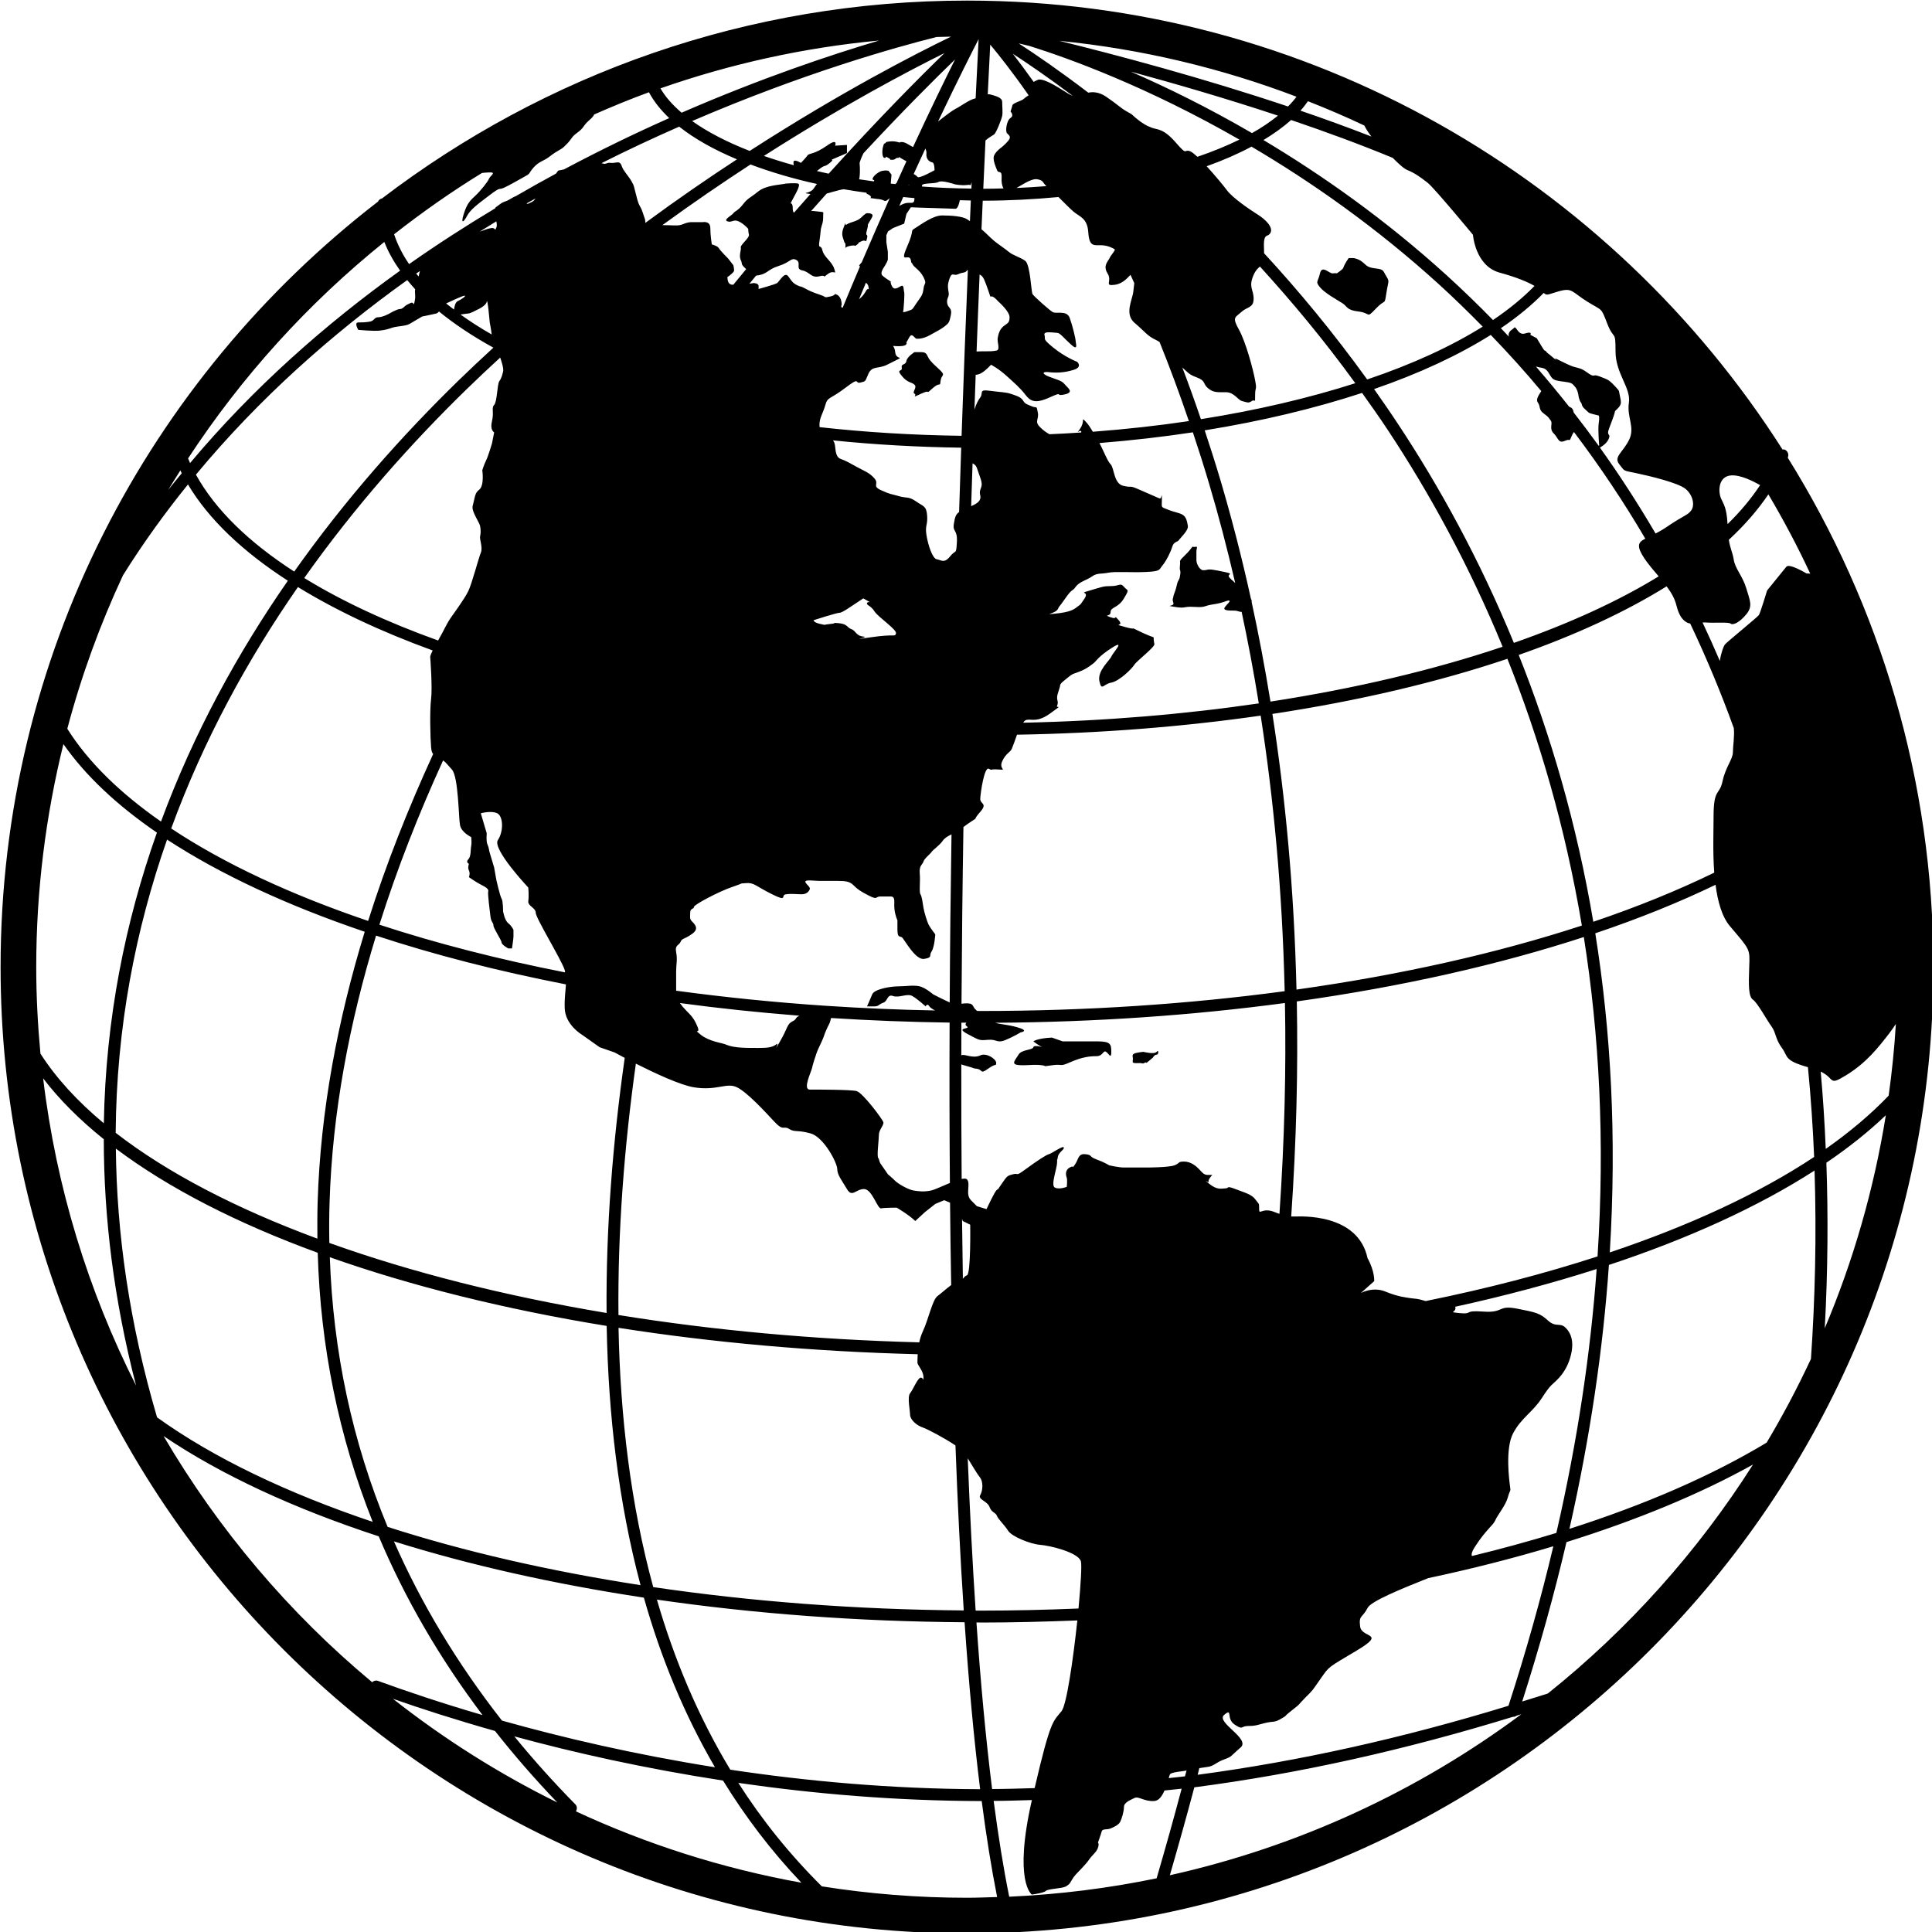 <svg xmlns="http://www.w3.org/2000/svg" xmlns:xlink="http://www.w3.org/1999/xlink" width="1080" zoomAndPan="magnify" viewBox="0 0 810 810" height="1080" preserveAspectRatio="xMidYMid meet" version="1.0"><path fill="#000000" d="M 749.516 191.871 C 749.551 191.793 749.586 191.734 749.602 191.684 C 750.082 190.398 749.434 188.957 748.145 188.469 C 747.883 188.367 747.629 188.508 747.352 188.492 C 675.391 75.457 549.066 0.246 405.422 0.246 C 313.301 0.246 228.305 31.215 160.156 83.199 C 159.367 83.352 158.809 83.836 158.461 84.539 C 62.336 158.699 0.246 274.918 0.246 405.441 C 0.246 628.848 182.008 810.602 405.422 810.602 C 628.82 810.602 810.586 628.836 810.586 405.441 C 810.586 327.082 788.172 253.926 749.516 191.871 Z M 740.672 604.824 C 717.59 618.73 689.66 630.859 657.996 640.977 C 666.789 602.059 672.113 565.215 674.543 530.336 C 708.121 519.211 737.293 505.863 760.758 490.758 C 761.645 518.332 760.953 544.867 759.25 569.727 C 753.637 581.762 747.453 593.484 740.672 604.824 Z M 241.238 756.5 C 232.09 747.207 223.574 737.699 215.637 727.984 C 240.789 734.848 270.371 741.457 303.137 746.512 C 312.48 761.703 323.355 776.066 335.984 789.332 C 302.84 783.363 271.152 773.215 241.461 759.43 C 242 758.465 242.035 757.305 241.238 756.5 Z M 233.656 755.703 C 209.109 743.617 186.047 728.992 164.734 712.223 C 176.633 716.406 191.066 721.051 207.535 725.715 C 215.586 735.934 224.277 745.93 233.656 755.703 Z M 210.449 721.367 C 191.742 697.465 176.652 672.418 165.156 646.23 C 196.848 656.184 232.234 664.098 269.949 669.82 C 277.043 694.914 286.828 718.785 299.75 740.934 C 265.973 735.566 235.789 728.492 210.449 721.367 Z M 43.512 477.629 C 43.523 510.309 47.688 544.766 57.047 580.914 C 37.039 541.32 23.57 497.926 18.086 452.102 C 24.867 460.996 33.406 469.496 43.512 477.629 Z M 65.848 594.23 C 54.195 554.617 48.914 517.062 48.574 481.555 C 70.613 498.121 99.324 512.848 133.207 525.23 C 134.332 564.688 142.051 602.344 156.262 638.055 C 120.266 625.934 89.422 611.191 65.848 594.23 Z M 70.039 352 C 92.426 366.633 120.535 379.668 152.91 390.645 C 141.586 427.648 134.348 465.652 133.172 503.945 C 133.02 509.098 133.02 514.227 133.07 519.312 C 98.883 506.652 70.098 491.688 48.5 474.945 C 48.805 430.637 56.852 389.586 70.039 352 Z M 51.578 241.172 C 59.977 227.746 69.117 215.094 78.809 203.102 C 87.441 217.652 101.738 231.219 120.68 243.473 C 99.738 273.621 81.188 307.336 67.5 344.449 C 50.266 332.43 36.91 319.379 28.219 305.531 C 34.125 283.223 41.988 261.715 51.578 241.172 Z M 70.504 205.43 C 72.164 202.66 73.906 199.953 75.625 197.219 C 75.82 197.625 76.008 198.031 76.184 198.43 C 74.297 200.746 72.359 203.051 70.504 205.43 Z M 202.027 72.543 C 202.695 72.418 203.551 72.359 205.016 72.289 C 208.441 72.121 205.488 73.68 205.016 74.93 C 204.559 76.176 201.289 80.223 199.25 82.094 C 197.234 83.961 195.832 85.207 194.426 89.711 C 193.039 94.223 194.426 93.137 195.832 90.488 C 197.234 87.848 200.18 85.672 205.328 81.777 C 210.457 77.895 208.754 79.906 211.402 78.664 C 214.043 77.418 216.066 76.184 219.496 74.305 C 222.922 72.434 221.207 73.07 223.695 70.25 C 226.184 67.457 227.746 67.77 230.695 65.426 C 233.656 63.098 235.203 62.785 236.449 61.543 C 237.703 60.305 238.328 59.824 239.742 57.801 C 241.129 55.777 243.008 55.48 244.719 52.984 C 246.43 50.488 247.359 50.488 248.773 48.617 C 248.949 48.379 248.977 48.203 249.086 48 C 256.637 44.68 264.285 41.523 272.082 38.68 C 274.078 42.445 276.941 46.07 280.578 49.516 C 266.395 55.82 251.566 62.98 236.422 71.039 C 235.977 71.133 235.492 71.242 234.91 71.344 C 233.547 71.578 234.172 71.496 233.105 72.781 C 227.484 75.82 221.805 79.004 216.129 82.305 C 214.918 82.652 213.688 83.828 211.871 84.438 C 209.992 85.047 209.688 85.672 207.816 86.918 C 207.68 87 207.746 87.203 207.645 87.312 C 195.594 94.543 183.516 102.297 171.523 110.727 C 168.73 106.664 166.648 102.473 165.227 98.223 C 176.988 89 189.238 80.391 202.027 72.543 Z M 208.086 92.797 C 208.289 93.762 208.418 94.688 208.129 95.32 C 207.188 97.496 208.129 95.32 205.945 95.625 C 204.109 95.887 203.48 96.387 201.137 97.098 C 203.465 95.645 205.785 94.203 208.086 92.797 Z M 583.91 66.188 C 586.289 68.582 588.523 70.699 590.156 71.344 C 593.262 72.594 595.742 74.457 598.555 76.633 C 601.348 78.832 617.547 98.438 617.547 98.438 C 617.547 98.438 618.484 111.512 628.754 114.305 C 635.812 116.242 640.391 118.156 643.352 119.875 C 638.512 124.852 632.688 129.633 625.941 134.172 C 619.461 127.559 612.984 121.297 606.602 115.492 C 580.652 91.902 554.227 73.367 529.715 58.715 C 534.102 56.066 538.012 53.254 541.305 50.316 C 555.793 55.227 570.242 60.535 583.91 66.188 Z M 653.672 122.094 C 659.273 120.535 658.961 122.406 665.488 126.461 C 672.027 130.516 671.105 128.645 673.898 135.805 C 676.711 142.965 677.32 137.988 677.32 147.316 C 677.32 156.66 683.844 162.566 682.922 168.797 C 682 175.027 685.578 179.082 683.023 184.371 C 680.426 189.66 676.379 191.531 678.895 194.645 C 681.375 197.762 680.129 197.133 686.055 198.387 C 691.953 199.621 703.48 202.426 706.605 204.914 C 709.711 207.402 710.66 211.77 709.086 213.941 C 707.527 216.117 706.273 215.805 698.504 221.105 C 696.836 222.223 695.434 222.984 694.102 223.676 C 686.613 210.895 678.809 198.879 670.777 187.672 C 672.527 186.648 674.051 185.309 674.629 183.559 C 675.254 181.68 673.391 182.914 674.629 179.605 C 675.879 176.277 674.84 178.98 675.879 176.277 C 676.922 173.578 677.117 172.344 677.117 172.344 C 677.117 172.344 678.766 170.871 679.18 170.051 C 679.613 169.219 679.789 168.812 679.18 166.113 C 678.57 163.406 679.18 164.227 677.312 162.16 C 675.441 160.086 674.398 159.258 672.75 158.641 C 671.098 158.012 670.254 157.598 669.211 157.402 C 668.188 157.191 668.188 158.012 666.316 156.777 C 664.445 155.535 663.938 154.898 661.703 154.281 C 659.469 153.664 659.688 153.867 656.973 152.621 C 654.254 151.379 653.238 150.742 652.199 150.328 C 651.156 149.922 654.051 152.41 651.156 149.922 C 648.262 147.426 649.109 148.457 648.262 147.426 C 647.418 146.391 648.035 148.051 646.18 144.938 C 644.309 141.82 644.309 141.82 644.309 141.82 L 641.602 140.367 C 641.602 140.367 642.449 139.148 640.375 139.535 C 639.512 139.699 638.504 140.367 637.25 139.535 C 636.016 138.715 635.379 136.617 634.754 137.465 C 634.23 138.191 632.012 138.844 632.586 141.137 C 631.461 139.961 630.352 138.758 629.246 137.598 C 636.184 132.902 642.184 127.957 647.215 122.805 C 648.625 124.098 648.797 123.457 653.672 122.094 Z M 721.551 208.965 C 720.301 206.164 720.301 199.621 725.902 199.309 C 729.855 199.098 735.109 201.773 737.938 203.391 C 734.246 208.992 729.688 214.461 724.285 219.742 C 723.863 212.672 722.703 211.598 721.551 208.965 Z M 726.902 305.254 C 727.266 308.797 726.52 312.879 726.52 315.441 C 726.52 318.254 723.414 321.672 722.168 327.598 C 720.918 333.504 718.422 330.398 718.422 342.23 C 718.422 348.113 718.055 357.094 718.699 365.863 C 703.371 373.328 686.418 380.234 668 386.457 C 661.008 345.102 649.996 307.832 636.727 274.586 C 660.543 266.25 681.426 256.586 698.734 245.828 C 700.586 248.324 702.086 250.754 702.848 253.809 C 703.805 257.543 705.031 259.727 707.23 260.977 C 707.715 261.25 708.152 261.352 708.617 261.402 C 715.484 275.867 721.586 290.516 726.902 305.254 Z M 536.418 508.91 C 535.777 508.684 535.227 508.516 534.438 508.184 C 529.148 506 527.898 509.723 527.898 506.949 C 527.898 504.121 527.898 505.078 526.34 502.895 C 524.766 500.711 521.973 500.086 517.926 498.508 C 513.871 496.953 515.43 498.215 513.871 498.215 C 512.312 498.215 510.453 499.137 507.023 496.344 C 503.598 493.551 507.023 496.344 506.711 495.422 C 506.398 494.48 508.27 492.594 508.27 492.594 C 508.27 492.594 508.27 492.594 506.398 492.594 C 504.527 492.594 503.918 491.367 502.664 490.113 C 501.43 488.859 499.246 486.992 496.453 486.992 C 493.645 486.992 494.879 487.617 492.398 488.566 C 489.902 489.488 480.879 489.488 480.879 489.488 C 480.879 489.488 477.773 489.488 475.277 489.488 C 472.781 489.488 473.391 489.488 471.223 489.488 C 469.039 489.488 464.992 488.566 464.992 488.566 C 464.992 488.566 463.121 487.312 459.703 486.086 C 456.281 484.848 458.145 484.215 455.023 483.902 C 451.914 483.586 452.23 486.086 450.672 488.25 C 449.113 490.434 450.672 488.25 448.488 489.488 C 446.305 490.738 446.93 492.922 447.254 493.855 C 447.547 494.793 447.254 497.586 447.254 497.586 C 447.254 497.586 444.129 498.84 442.258 497.898 C 440.387 496.961 443.199 489.816 443.199 487.305 C 443.199 484.84 443.199 487.305 443.492 485.137 C 443.824 482.953 446.305 482.031 445.992 481.082 C 445.695 480.145 441.016 483.578 439.777 483.891 C 438.527 484.207 434.785 486.703 430.121 490.105 C 425.441 493.543 427.312 491.664 424.812 492.289 C 422.336 492.914 422.336 492.914 420.168 496.02 C 417.965 499.129 418.914 498.203 417.965 498.832 C 417.043 499.441 413.617 506.93 413.617 506.93 L 409.562 505.695 C 409.562 505.695 409.562 505.695 407.074 503.184 C 404.586 500.703 407.074 496.336 405.422 494.473 C 405.051 494.074 404.223 494.074 403.18 494.277 C 403.062 478.34 403.004 462.328 403.027 446.254 C 403.562 446.457 404.238 446.652 405.422 446.98 C 409.562 448.09 407.074 447.762 409.562 448.09 C 412.059 448.402 410.805 450.57 414.227 448.09 C 417.66 445.594 417.66 447.152 417.66 445.594 C 417.66 444.035 413.609 441.227 410.969 442.488 C 407.719 444.012 403.957 441.562 403.035 442.488 C 403.035 437.906 403.062 433.328 403.07 428.75 C 403.773 428.766 404.477 428.766 405.16 428.766 C 404.82 429.23 404.492 429.629 405.414 430.34 C 407.066 431.594 400.301 430.652 405.551 433.449 C 410.805 436.258 410.484 436.258 414.227 435.945 C 417.965 435.633 417.957 437.469 421.402 436.098 C 424.805 434.707 427.93 432.82 427.93 432.82 C 427.93 432.82 431.965 432.211 426.371 430.652 C 422.316 429.512 419.594 429.512 417.215 428.801 C 459.379 428.539 500.254 425.676 538.715 420.516 C 539.246 448.285 538.551 477.781 536.418 508.91 Z M 359.125 457.434 C 356.645 456.809 342.629 456.809 339.523 456.809 C 336.406 456.809 340.148 449.316 340.453 447.77 C 340.766 446.227 341.699 443.418 342.332 441.555 C 342.969 439.695 343.883 438.137 344.812 435.953 C 345.754 433.785 345.422 434.082 346.387 431.914 C 347.309 429.73 347.938 429.105 348.242 427.547 C 348.309 427.25 348.359 427.023 348.418 426.805 C 364.719 427.844 381.309 428.504 398.129 428.723 C 398.027 451.203 398.066 473.676 398.246 495.953 C 395.105 497.258 391.797 498.848 390.281 499.145 C 387.176 499.77 385.289 499.457 383.121 499.145 C 380.938 498.848 376.578 496.352 375.332 495.105 C 374.098 493.855 372.227 492.297 372.227 492.297 C 372.227 492.297 370.348 489.488 369.426 488.242 C 368.477 486.992 368.809 486.391 368.184 485.449 C 367.555 484.512 368.477 477.977 368.477 475.809 C 368.477 473.609 370.66 471.746 370.355 470.504 C 370.035 469.25 361.621 458.043 359.125 457.434 Z M 325.508 437.805 C 323.941 439.059 322.086 439.363 318.031 439.363 C 313.988 439.363 311.492 439.363 309 439.066 C 306.523 438.754 305.582 438.441 304.016 437.816 C 302.469 437.207 297.16 436.578 293.742 433.777 C 290.32 430.969 293.742 433.777 292.504 430.652 C 291.254 427.547 290.32 426.285 287.824 423.809 C 286.715 422.699 285.777 421.59 285.031 420.531 C 301.332 422.73 318.066 424.5 335.156 425.84 C 333.105 426.812 334.25 427.211 332.363 428.148 C 329.855 429.383 330.484 430.645 327.062 436.562 C 323.629 442.488 327.062 436.57 325.508 437.805 Z M 670.465 186.664 C 670.465 186.664 670.344 186.801 670.27 186.926 C 666.797 182.137 663.312 177.465 659.789 172.961 C 659.492 171.641 659.34 171.117 657.844 170.48 C 653.246 164.648 648.586 159.02 643.922 153.664 C 646.629 154.418 646.816 154.02 648.051 154.898 C 649.523 155.93 649.938 158.215 651.395 159.055 C 652.852 159.883 655.328 159.875 657.41 160.289 C 659.492 160.703 659.492 161.312 660.324 162.16 C 661.152 163 661.66 164.859 661.73 165.488 C 661.762 166.113 662.195 168.07 662.805 168.754 C 663.43 169.422 662.82 170.051 664.473 171.504 C 666.121 172.961 665.707 173.105 668.008 173.656 C 670.293 174.215 670.293 174.215 670.293 174.215 C 670.293 174.215 670.707 174.824 670.293 177.32 C 669.855 179.824 670.465 186.664 670.465 186.664 Z M 646.195 163.973 C 645.07 165.723 643.82 167.477 644.742 168.754 C 645.992 170.465 644.953 171.715 647.238 173.375 C 649.523 175.035 649.125 175.035 650.133 176.289 C 651.176 177.523 649.32 179.613 651.387 181.688 C 653.469 183.762 653.258 186.055 656.141 184.801 C 659.055 183.566 657.43 186.047 659.164 182.305 C 659.391 181.797 659.664 181.426 659.891 181.129 C 670.922 195.695 680.883 210.633 689.797 225.844 C 687.746 226.883 686.816 227.746 687.266 229.832 C 688.008 233.02 692.359 238.082 695.414 241.637 C 678.488 252.023 657.988 261.391 634.695 269.527 C 620.262 234.418 603.402 203.898 586.238 177.93 C 582.895 172.852 579.492 167.949 576.09 163.117 C 595.031 156.59 611.469 148.934 625.004 140.418 C 632.441 148.121 639.52 155.973 646.195 163.973 Z M 346.902 421.727 C 346.887 421.727 346.852 421.727 346.828 421.727 C 325.125 420.285 303.941 418.137 283.477 415.359 C 283.477 415.242 283.477 415.148 283.477 414.766 C 283.477 413.828 283.477 410.398 283.477 407.312 C 283.477 404.188 284.094 402.309 283.477 399.203 C 282.855 396.098 284.719 396.41 285.344 394.844 C 285.953 393.285 286.902 393.922 290.32 391.426 C 293.742 388.926 290.32 386.742 289.695 385.82 C 289.086 384.883 289.391 383.949 289.391 382.402 C 289.391 380.828 290.957 381.148 290.957 380.219 C 290.957 379.277 301.535 373.676 307.148 371.805 C 312.742 369.941 309.324 370.57 312.742 370.254 C 316.164 369.941 316.797 371.5 323.711 374.926 C 330.602 378.348 327.062 375.223 329.551 374.926 C 332.051 374.598 333.918 374.926 336.094 374.926 C 338.27 374.926 339.203 373.676 339.516 372.742 C 339.828 371.805 337.645 370.559 337.645 369.629 C 337.645 368.699 341.699 369.324 343.551 369.324 C 345.406 369.324 347.918 369.324 351.34 369.324 C 354.758 369.324 356.324 369.629 357.883 371.188 C 359.43 372.754 360.684 373.676 364.414 375.562 C 368.148 377.426 366.895 375.859 369.078 375.859 C 371.262 375.859 371.262 375.859 373.445 375.859 C 375.621 375.859 374.684 378.355 375.004 381.148 C 375.316 383.957 376.246 385.828 376.246 385.828 C 376.246 385.828 376.246 385.828 376.246 389.555 C 376.246 393.293 377.172 392.363 378.125 392.98 C 379.051 393.59 383.723 402.648 387.461 402.02 C 391.195 401.395 389.324 400.77 390.578 398.891 C 391.812 397.027 392.125 391.73 392.125 391.73 C 392.125 391.73 389.949 388.926 389.324 387.684 C 388.707 386.445 387.461 382.395 387.156 380.516 C 386.844 378.637 386.531 375.84 385.906 374.918 C 385.277 373.98 385.906 369.621 385.609 366.203 C 385.277 362.773 386.844 362.461 387.168 361.215 C 387.473 359.98 389.961 358.109 390.586 357.16 C 391.203 356.223 394.004 354.367 395.25 352.488 C 396.062 351.297 397.434 350.551 398.922 349.809 C 398.559 373.031 398.289 396.605 398.168 420.277 C 395.359 419.023 391.211 416.875 391.211 416.875 C 391.211 416.875 388.09 414.148 385.617 413.531 C 383.121 412.906 379.699 413.531 376.578 413.531 C 373.473 413.531 366.617 414.641 365.684 416.875 C 364.762 419.125 363.5 421.938 363.5 421.938 C 363.5 421.938 364.754 421.938 366.617 421.938 C 368.477 421.938 368.477 420.996 370.348 420.379 C 372.227 419.754 371.914 416.672 374.402 417.586 C 376.891 418.5 380.32 416.359 382.496 417.586 C 384.66 418.812 388.09 421.938 388.09 421.938 C 388.09 421.938 388.715 420.379 389.664 421.938 C 389.992 422.496 390.934 423.078 392.051 423.637 C 376.766 423.359 361.73 422.699 346.902 421.727 Z M 316.984 115.559 C 322.086 114.941 321.461 113.07 326.43 111.512 C 331.422 109.957 331.727 107.773 333.91 109.016 C 336.094 110.25 333.285 112.75 336.398 113.383 C 339.516 114 340.141 116.711 343.559 115.82 C 346.996 114.941 344.18 117.117 346.996 114.941 C 349.789 112.758 350.719 115.863 349.789 112.758 C 348.859 109.652 345.414 107.773 344.805 104.977 C 344.18 102.176 342.949 104.887 343.559 101.043 C 344.18 97.199 343.875 96.574 344.492 94.695 C 345.117 92.824 345.117 92.215 345.117 90.336 C 345.117 88.465 346.039 89.102 341.07 88.465 C 340.734 88.43 340.422 88.449 340.098 88.449 C 342.301 85.934 344.449 83.547 346.59 81.16 C 351.203 79.875 347.184 80.949 351.652 79.754 C 352.812 79.449 353.453 79.359 353.852 79.34 C 354.031 79.375 354.215 79.426 354.41 79.449 C 354.496 79.512 354.555 79.527 354.664 79.492 C 357.477 79.992 360.395 80.383 363.289 80.805 C 363.137 81.457 363.965 81.211 364.922 82.16 C 365.98 83.176 363.484 82.863 365.98 83.176 C 368.461 83.488 365.668 83.176 368.461 83.488 C 371.27 83.801 370.645 85.047 372.516 83.488 C 372.727 83.312 372.863 83.211 373.031 83.066 C 369.309 91.387 365.348 100.484 361.285 109.973 C 359.871 111.562 360.117 111.328 360.562 111.684 C 358.168 117.25 355.773 123.031 353.312 128.965 C 352.219 129.031 352.895 127.695 352.895 127.695 C 352.895 127.695 352.895 124.59 351.035 123.641 C 349.172 122.719 351.035 123.641 348.23 124.27 C 345.422 124.895 346.379 124.582 344.812 123.953 C 343.254 123.328 340.766 122.719 337.949 121.16 C 335.156 119.594 336.094 120.535 334.234 119.594 C 332.371 118.656 332.051 118.031 330.492 115.855 C 328.941 113.688 326.77 118.039 325.82 118.664 C 324.898 119.289 318.043 121.16 318.043 121.16 C 318.043 121.16 318.043 121.16 318.043 119.91 C 318.043 118.672 315.867 118.672 315.867 118.672 C 315.867 118.672 315.199 118.824 314.199 118.961 C 315.121 117.836 316.062 116.684 316.984 115.559 Z M 388.41 64.191 C 388.082 67 389.961 67.922 390.891 68.086 C 391.82 68.246 391.82 71.352 391.82 71.352 C 391.82 71.352 385.277 75.082 384.645 74.16 C 384.426 73.797 383.781 73.367 383.07 72.934 C 384.754 69.227 386.395 65.664 387.98 62.262 C 388.25 62.93 388.469 63.555 388.41 64.191 Z M 416.73 56.402 C 417.672 55.777 419.836 50.176 420.168 48.617 C 420.465 47.059 420.168 44.578 420.168 42.711 C 420.168 40.84 417.34 40.211 415.156 39.594 C 414.777 39.492 414.445 39.527 414.117 39.543 C 414.562 30.379 414.93 23.293 415.156 18.715 C 418.66 22.879 424.297 29.961 431.254 39.941 C 430.441 40.449 429.555 41.102 429.07 41.566 C 428.445 42.191 424.723 43.227 424.492 44.055 C 424.297 44.883 423.664 46.754 423.664 46.754 C 423.664 46.754 425.312 48.406 423.664 49.453 C 422.012 50.48 421.395 55.059 422.207 55.887 C 423.035 56.719 423.68 57.125 423.25 58.172 C 422.832 59.215 420.355 61.48 419.727 61.906 C 419.102 62.32 416.816 64.191 416.605 65.859 C 416.41 67.508 417.449 70.004 418.078 71.461 C 418.688 72.898 420.125 71.039 419.93 74.566 C 419.828 76.285 420.066 77.918 420.742 78.992 C 417.918 79.062 415.09 79.145 412.246 79.145 C 412.574 71.859 412.871 65.129 413.168 58.902 C 414.066 58.004 415.969 56.902 416.73 56.402 Z M 410.977 207.723 C 411.492 210.043 409.477 211.199 407.16 212.207 C 407.352 206.141 407.555 200.137 407.75 194.246 C 409.715 195.312 409.367 195.891 410.969 200.25 C 412.676 204.922 410.18 204.293 410.977 207.723 Z M 380.93 77.598 C 381.098 77.684 381.207 77.715 381.352 77.785 C 381.184 77.773 381.047 77.75 380.887 77.723 C 380.895 77.691 380.91 77.641 380.93 77.598 Z M 407.023 84.055 C 406.906 86.883 406.805 89.762 406.652 92.723 C 406.234 92.453 405.863 92.172 405.422 91.895 C 403.461 90.648 398.66 90.328 394.938 90.328 C 391.203 90.328 386.219 94.059 383.73 95.617 C 381.234 97.191 383.73 95.617 380.312 103.402 C 376.883 111.191 381.234 105.902 381.859 109.008 C 382.484 112.121 381.859 109.008 382.484 110.566 C 383.113 112.129 385.609 113.062 387.168 116.168 C 388.715 119.289 387.473 118.352 387.168 121.16 C 386.852 123.953 385.914 124.582 384.043 127.375 C 382.172 130.184 382.809 129.559 380.32 130.496 C 377.812 131.418 378.754 130.184 378.754 130.184 C 378.754 130.184 379.379 123.32 379.066 122.398 C 378.754 121.477 379.066 119.289 377.812 119.898 C 376.578 120.527 375.02 121.77 374.098 120.215 C 373.16 118.656 373.473 118.031 373.473 118.031 C 373.473 118.031 370.355 116.16 369.73 115.238 C 369.113 114.297 370.355 112.434 370.355 112.434 C 370.355 112.434 372.234 109.633 372.234 108.695 C 372.234 107.762 372.234 105.586 372.234 105.586 L 371.609 101.535 L 371.609 98.641 C 371.84 98.105 372.074 97.547 372.305 97.023 L 374.41 95.617 L 379.082 93.754 L 380.023 89.699 L 381.875 86.906 C 381.875 86.906 389.672 87.211 390.906 87.211 C 392.145 87.211 399.312 87.527 400.574 87.527 C 401.734 87.527 402.324 84.395 402.395 83.945 C 403.926 83.996 405.473 84.031 407.023 84.055 Z M 410.977 115.254 C 412.363 115.863 412.988 118.047 414.234 121.484 C 415.488 124.902 414.859 124.277 415.793 124.277 C 416.73 124.277 418.602 126.461 418.602 126.461 C 418.602 126.461 423.266 130.516 423.266 132.992 C 423.266 135.473 422.344 135.484 420.785 136.727 C 419.211 137.973 418.602 139.84 418.289 141.711 C 417.977 143.582 419.543 146.688 417.68 147 C 415.793 147.305 415.793 147.305 410.984 147.305 C 410.359 147.305 409.84 147.34 409.434 147.406 C 409.84 136.094 410.289 125.301 410.703 115.102 C 410.766 115.137 410.906 115.219 410.977 115.254 Z M 343.621 179.082 C 343.602 178.785 343.559 178.582 343.559 178.141 C 343.559 175.035 345.125 173.164 346.047 169.746 C 346.996 166.324 347.926 167.562 354.469 162.566 C 360.996 157.598 358.195 161.02 360.691 160.398 C 363.18 159.773 362.562 160.086 364.109 156.668 C 365.668 153.238 368.164 154.789 371.898 152.926 C 375.621 151.066 371.898 152.926 375.621 151.066 C 379.363 149.195 375.621 151.066 375.316 147.637 C 375.004 144.219 372.82 145.148 376.875 145.148 C 380.93 145.148 379.996 143.59 379.996 143.59 C 379.996 143.59 379.996 143.59 381.234 141.406 C 382.477 139.223 383.418 142.023 384.348 142.023 C 385.27 142.023 387.156 142.023 389.949 140.469 C 392.746 138.902 394.633 137.98 396.172 136.734 C 397.738 135.492 398.051 135.168 398.66 132.062 C 399.285 128.957 397.426 129.262 397.113 127.086 C 396.789 124.902 398.043 124.59 397.73 122.719 C 397.418 120.848 397.418 119.91 397.418 119.91 C 397.418 119.91 397.418 118.352 398.348 116.176 C 399.277 114 399.914 115.863 401.773 114.941 C 403.629 114.008 404.578 114.629 405.414 113.383 C 405.484 113.266 405.668 113.316 405.777 113.266 C 404.914 134.078 404.027 157.438 403.145 182.711 C 382.57 182.441 362.645 181.203 343.621 179.082 Z M 383.391 83.047 C 383.359 85.281 382.73 85.047 380.93 85.047 C 379.438 85.047 378.414 85.555 377.027 86.332 C 377.566 85.062 378.137 83.852 378.688 82.602 C 380.27 82.754 381.801 82.93 383.391 83.047 Z M 363.051 118.52 C 363.543 118.969 364 119.402 364.117 120.23 C 364.434 122.414 364.117 120.23 363.188 121.789 C 362.258 123.336 361.926 123.965 360.148 125.477 C 361.105 123.133 362.078 120.797 363.051 118.52 Z M 402.992 187.688 C 402.699 196.48 402.402 205.48 402.105 214.68 C 400.684 215.688 400.387 216.746 399.922 219.547 C 399.297 223.27 401.48 221.723 401.176 227.324 C 400.844 232.93 400.844 230.137 398.355 233.242 C 395.867 236.348 394.633 234.797 392.746 234.477 C 390.883 234.172 389.027 228.246 388.402 224.203 C 387.777 220.156 389.02 220.156 388.699 216.109 C 388.402 212.062 387.148 212.387 384.027 210.195 C 380.922 208.012 379.988 208.957 376.867 208.012 C 373.75 207.086 373.445 207.391 369.402 205.531 C 365.348 203.66 368.781 203.035 366.59 200.543 C 364.414 198.055 362.223 197.43 359.422 195.871 C 356.629 194.316 354.453 193.07 352.574 192.453 C 350.703 191.828 350.398 189.957 350.078 186.852 C 349.977 185.859 349.656 185.199 349.238 184.633 C 366.547 186.402 384.516 187.441 402.992 187.688 Z M 351.965 256.914 C 353.219 256.914 356.941 254.113 361.945 250.871 C 361.945 250.871 361.945 250.871 363.805 251.93 C 365.676 252.98 363.805 251.93 363.492 252.859 C 363.188 253.793 365.051 253.793 366.609 256.289 C 368.172 258.777 376.266 264.066 375.629 265.633 C 375.012 267.191 375.629 265.633 365.043 267.191 C 354.469 268.746 365.043 267.191 361.945 266.875 C 358.812 266.57 358.812 264.387 356.941 263.77 C 355.078 263.145 355.383 261.586 351.652 261.273 C 347.926 260.969 351.652 261.273 348.23 261.586 C 344.812 261.898 346.676 262.215 343.875 261.586 C 341.082 260.969 341.082 260.031 341.082 260.031 C 341.082 260.031 350.73 256.914 351.965 256.914 Z M 458.172 181.012 C 457.145 179.293 456.223 177.785 455.012 176.582 C 453.16 174.711 455.012 176.582 452.848 179.707 C 450.664 182.812 452.848 179.707 453.328 180.941 C 453.379 181.043 453.328 181.195 453.277 181.324 C 448.895 181.637 444.449 181.848 439.988 182.059 C 438.703 181.355 437.359 180.402 436.039 179.07 C 433.539 176.574 435.723 175.949 435.098 172.844 C 434.488 169.734 434.785 171.285 432.602 170.355 C 430.434 169.422 429.809 169.422 428.887 167.867 C 427.945 166.309 425.449 165.684 423.594 165.062 C 421.707 164.438 419.543 164.438 414.867 163.82 C 410.188 163.195 412.371 164.75 410.984 166.621 C 410.207 167.652 409.301 169.262 408.539 171.727 C 408.715 166.781 408.875 161.926 409.062 157.16 C 409.688 157.109 410.332 156.957 410.977 156.66 C 412.988 155.719 415.488 152.918 415.488 152.918 C 415.488 152.918 418.594 154.484 422.012 157.598 C 425.434 160.703 427.633 162.566 429.801 165.379 C 431.965 168.18 433.855 169.43 440.066 166.621 C 446.297 163.82 441.953 166.316 446.297 165.379 C 450.664 164.445 447.531 162.566 446.297 161.02 C 445.059 159.461 442.875 159.148 439.77 157.902 C 436.648 156.668 436.961 155.719 439.77 156.031 C 442.562 156.348 445.984 156.348 450.035 155.094 C 454.09 153.859 451.594 151.691 451.594 151.691 C 451.594 151.691 446.617 149.805 441.641 145.766 C 436.648 141.719 438.516 142.34 437.906 140.477 C 437.281 138.605 441.961 139.547 443.199 139.547 C 444.434 139.547 445.992 141.73 449.113 144.531 C 452.219 147.324 450.969 143.914 450.969 142.965 C 450.969 142.035 449.73 136.742 448.488 133.309 C 447.254 129.887 442.883 131.75 441.328 130.828 C 439.77 129.887 433.539 124.285 432.914 123.336 C 432.305 122.414 431.977 110.887 429.809 109.336 C 427.641 107.77 424.812 107.152 422.961 105.605 C 421.074 104.047 418.594 102.48 416.73 100.934 C 415.047 99.52 413.109 97.438 411.492 96.117 C 411.668 92.004 411.84 88 412.016 84.148 C 422.926 84.133 433.523 83.574 443.773 82.609 C 446.066 84.859 448.387 87.273 450.035 88.695 C 452.727 90.98 455.867 91.375 456.266 97.402 C 456.68 103.422 458.551 102.805 461.438 102.805 C 464.348 102.805 466.625 104.047 467.262 104.461 C 467.871 104.887 465.82 106.754 465.195 108.195 C 464.57 109.652 462.285 111.316 464.348 114.629 C 466.43 117.953 462.715 120.035 467.371 119.402 C 470.723 118.953 472.711 116.488 473.965 115.211 C 474.48 116.355 475.023 117.547 475.555 118.707 C 475.438 119.875 475.293 121.109 475.141 122.312 C 474.727 125.832 471.324 131.656 475.715 135.398 C 480.125 139.129 480.957 140.789 484.477 142.449 C 485.137 142.746 485.637 143.074 486.145 143.387 C 490.359 153.789 494.473 164.852 498.441 176.543 C 485.484 178.473 472.027 179.961 458.172 181.012 Z M 426.184 78.809 C 429.324 77.047 432.652 74.668 435.098 75.195 C 437.578 75.719 436.902 76.336 438.703 78.039 C 434.566 78.367 430.398 78.637 426.184 78.809 Z M 495.699 154.094 C 498.027 156.117 498.34 156.98 501.734 158.215 C 505.672 159.672 504.215 160.918 506.492 162.789 C 508.777 164.668 510.445 164.438 513.965 164.438 C 517.504 164.438 518.957 167.773 520.828 168.172 C 522.684 168.594 523.324 169.219 524.766 168.172 C 526.219 167.137 526.219 169.633 526.219 165.684 C 526.219 161.738 527.066 164.031 526.219 159.461 C 525.391 154.891 522.285 143.27 519.375 138.09 C 516.461 132.902 517.918 133.113 520.414 130.828 C 522.895 128.543 525.586 129.168 525.586 125.223 C 525.586 121.27 523.301 120.449 525.586 115.254 C 526.508 113.172 527.473 112.418 528.242 111.75 C 541.582 126.383 555.109 142.582 568.219 160.664 C 548.777 166.891 527.008 172.012 503.488 175.738 C 500.938 168.254 498.348 161.043 495.699 154.094 Z M 407.262 79.062 C 400.27 78.992 393.387 78.715 386.66 78.215 C 385.5 76.445 391.914 77.207 393.371 76.328 C 394.938 75.387 400.219 77.25 400.219 77.25 C 400.219 77.25 403.035 77.875 405.422 77.562 C 406.516 77.41 406.828 77.547 406.93 77.715 C 407.047 77.418 407.211 76.922 407.387 76.379 C 407.344 77.293 407.301 78.156 407.262 79.062 Z M 382.781 61.668 C 380.684 60.516 379.5 59.562 378.059 59.543 C 376.258 59.52 378.434 60.137 376.258 59.52 C 374.082 58.902 371.586 59.543 371.586 59.543 C 370.34 61.086 370.957 59.215 370.34 61.086 C 369.715 62.953 369.715 66.305 370.957 66.195 C 372.211 66.062 370.34 65.129 372.211 66.062 C 374.082 67 372.508 67 374.082 67 C 375.629 67 375.434 66 376.629 66.188 C 377.805 66.367 375.324 64.816 377.805 66.367 C 378.898 67.043 379.523 67.355 380.039 67.578 C 378.676 70.539 377.238 73.754 375.809 76.902 C 375.766 76.887 375.688 76.82 375.688 76.82 C 375.688 76.82 375.555 76.98 375.41 77.184 C 374.758 77.098 374.105 77.047 373.465 76.98 C 373.465 76.922 373.445 76.887 373.465 76.82 C 373.77 73.215 373.77 73.215 373.77 73.215 L 372.523 71.621 C 372.523 71.621 371.645 71.293 369.91 71.621 C 368.172 71.977 365.695 74.16 365.848 75.082 C 365.965 75.863 366.938 75.066 366.336 76.047 C 364.297 75.762 362.215 75.48 360.191 75.168 C 360.27 74.855 360.336 74.586 360.387 74.109 C 360.699 71.352 360.387 68.297 360.387 68.297 C 360.387 68.297 360.836 66.57 362.012 64.242 C 378.32 46.688 391.812 33.23 400.414 24.918 C 396.18 33.383 390.043 45.984 382.781 61.668 Z M 429.18 302.68 C 431.07 300.184 433.551 303.934 440.074 299.262 C 446.617 294.578 442.57 297.383 443.199 295.84 C 443.824 294.273 443.199 293.961 443.199 292.422 C 443.199 290.855 444.434 288.367 444.434 287.426 C 444.434 286.488 446.305 285.242 448.168 283.695 C 450.027 282.145 450.664 282.461 453.473 281.199 C 456.266 279.961 457.512 278.711 458.434 278.109 C 459.391 277.48 460.32 275.297 466.238 271.559 C 472.137 267.824 466.531 273.734 465.906 275.297 C 465.297 276.855 460.008 281.199 460.93 285.574 C 461.871 289.926 462.488 286.809 465.906 286.191 C 469.324 285.574 474.633 280.273 475.562 278.711 C 476.504 277.145 484.289 271.246 483.977 270.008 C 483.664 268.758 483.664 267.199 483.664 267.199 C 483.664 267.199 480.871 266.266 477.137 264.398 C 473.387 262.527 477.137 264.398 471.535 262.832 C 465.914 261.273 471.535 262.832 469.039 260.039 C 466.543 257.246 469.039 260.039 465.617 258.793 C 462.199 257.551 465.617 258.793 465.617 256.617 C 465.617 254.434 468.742 255.043 471.223 250.879 C 473.719 246.699 472.777 247.883 471.223 246.023 C 469.664 244.16 469.336 245.719 465.914 245.719 C 462.496 245.719 462.199 246.023 456.91 247.578 C 451.602 249.152 456.91 247.578 454.727 250.887 C 452.543 254.188 453.168 253.191 451.602 254.441 C 450.047 255.68 448.496 256.629 442.578 257.254 C 436.664 257.863 442.578 257.254 443.504 255.367 C 444.441 253.496 443.504 255.367 446.625 250.887 C 449.73 246.395 449.438 248.215 450.977 246.031 C 452.551 243.848 455.656 243.238 457.84 241.672 C 460.023 240.105 461.574 240.738 464.688 240.105 C 467.812 239.496 474.363 240.105 480.574 239.801 C 486.789 239.496 485.863 238.871 487.422 237 C 488.98 235.129 490.84 231.395 491.477 229.211 C 492.109 227.027 493.66 227.344 494.285 226.418 C 494.895 225.48 498.324 222.363 498.02 220.496 C 497.688 218.633 497.391 216.77 495.836 215.824 C 494.277 214.898 492.73 214.898 489.605 213.648 C 486.5 212.41 487.125 213.02 487.125 209.289 C 487.125 205.555 487.125 209.289 486.188 208.977 C 485.262 208.66 480.582 206.488 476.844 204.922 C 473.109 203.363 474.988 204.617 470.941 203.684 C 466.898 202.754 467.191 196.211 465.637 194.652 C 464.297 193.324 462.723 189.109 460.957 185.75 C 474.379 184.656 487.508 183.168 500.117 181.254 C 502.43 188.195 504.715 195.324 506.898 202.711 C 510.75 215.621 514.422 229.578 517.875 244.457 C 516.715 243.27 516.539 243.332 515.445 242.145 C 514.059 240.586 517.941 240.738 513.434 239.809 C 508.922 238.879 507.363 238.566 506.129 238.879 C 504.875 239.191 504.098 239.039 504.098 239.039 C 504.098 239.039 503.629 238.879 503.004 238.25 C 502.379 237.641 501.598 236.066 501.598 234.832 C 501.598 233.598 501.598 232.039 501.598 231.102 C 501.598 230.176 502.227 229.078 501.445 229.23 C 500.668 229.398 499.891 229.23 499.891 229.23 C 497.391 232.816 494.598 234.367 494.734 235.457 C 494.902 236.551 494.422 238.25 494.734 239.039 C 495.066 239.816 494.836 240.75 494.617 241.992 C 494.438 243.246 493.805 243.086 493.363 245.43 C 492.883 247.758 491.941 249.484 491.941 250.094 C 491.941 250.719 491.316 251.031 491.941 252.734 C 492.566 254.453 487.742 253.672 492.566 254.453 C 497.391 255.23 495.844 254.141 500.82 254.453 C 505.797 254.758 504.41 253.977 508.758 253.359 C 513.125 252.734 514.363 251.641 515.301 251.793 C 516.227 251.953 514.211 253.453 513.43 254.73 C 512.652 256.008 515.445 256 517.484 256 C 518.941 256 519.668 256.629 520.559 256.516 C 523.172 268.695 525.586 281.496 527.754 294.902 C 496.555 299.473 463.367 302.273 429.012 303 C 429.062 302.855 429.098 302.797 429.18 302.68 Z M 524.746 252.352 C 524.848 251.98 524.766 251.582 524.469 251.074 C 520.516 233.141 516.184 216.523 511.672 201.289 C 509.539 194.105 507.32 187.207 505.078 180.426 C 529.047 176.559 551.23 171.227 571.055 164.734 C 574.82 170 578.562 175.297 582.227 180.859 C 599.105 206.453 615.754 236.551 629.988 271.152 C 601.176 280.844 568.277 288.656 532.652 294.148 C 530.266 279.48 527.625 265.555 524.746 252.352 Z M 573.195 159.09 C 559.043 139.453 544.402 121.812 529.969 106.172 C 529.953 105.789 529.969 105.504 529.953 105.078 C 529.523 96.98 531.41 99.891 532.645 97.605 C 533.898 95.312 530.598 91.996 527.254 89.93 C 523.926 87.848 516.656 82.863 514.387 79.754 C 513.086 77.988 509.41 73.527 505.906 69.699 C 512.797 67.238 519.086 64.477 524.707 61.48 C 549.648 76.191 576.699 95.043 603.242 119.164 C 609.641 124.988 615.711 130.93 621.625 136.945 C 608.312 145.266 592.027 152.742 573.195 159.09 Z M 502.016 65.738 C 500.887 64.699 499.898 63.867 499.238 63.555 C 496.133 62.117 498.215 65.848 493.008 59.824 C 487.836 53.824 485.34 54.434 483.039 53.602 C 480.77 52.781 478.906 51.738 476.191 49.465 C 473.5 47.168 475.379 48.43 472.457 46.762 C 469.547 45.105 468.953 44.082 463.75 40.543 C 460.676 38.453 458.008 38.492 456.273 38.848 C 444.406 29.801 434.371 22.91 427.082 18.188 C 428.438 18.512 430.086 18.898 431.609 19.273 C 448.539 24.578 481.16 36.445 519.637 58.535 C 514.328 61.125 508.465 63.555 502.016 65.738 Z M 449.68 40.121 C 449.234 40.035 448.191 39.508 445.898 38.035 C 440.074 34.305 436.57 32.848 435.105 33.477 C 434.516 33.719 433.914 34.051 433.371 34.34 C 430.129 29.793 427.16 25.773 424.645 22.547 C 431.059 26.711 439.559 32.535 449.68 40.121 Z M 409.039 41.227 C 406.531 41.668 402.68 44.598 400.844 45.512 C 399.363 46.254 397.203 47.855 393.277 50.953 C 401.816 32.984 407.961 20.93 410.289 16.41 C 410.055 21.043 409.621 29.488 409.039 41.227 Z M 347.418 72.816 C 345.727 72.469 344.102 72.07 342.461 71.691 C 342.637 71.539 342.715 71.52 342.961 71.344 C 346.379 68.551 345.125 70.531 347.926 68.297 C 350.73 66.062 346.379 67.922 350.73 66.051 C 355.09 64.184 355.09 64.184 355.09 64.184 L 355.09 60.762 L 350.152 61.074 C 349.797 61.684 351.973 57.344 346.684 61.074 C 341.387 64.809 339.211 64.184 338.582 65.121 C 337.957 66.062 335.789 68.297 335.789 68.297 C 335.789 68.297 332.371 66.172 332.684 68.297 C 332.734 68.719 332.75 68.98 332.77 69.262 C 328.395 68.059 324.254 66.754 320.266 65.375 C 352.996 44.461 380.363 29.996 395.996 22.242 C 385.391 32.535 368.148 49.871 347.418 72.816 Z M 342.527 77.133 C 342.07 77.598 341.832 78.055 341.082 79.129 C 339.516 81.312 335.469 80.688 339.516 81.312 C 339.617 81.332 339.684 81.348 339.777 81.363 C 337.484 83.945 335.23 86.461 332.887 89.16 C 332.559 88.887 332.363 88.422 332.363 87.543 C 332.363 83.496 330.484 86.926 332.363 83.496 C 334.234 80.07 335.781 77.266 334.539 76.953 C 333.293 76.641 329.551 76.953 329.551 76.953 C 326.758 77.582 321.156 77.582 317.738 80.383 C 314.301 83.184 313.684 82.871 311.5 85.672 C 309.324 88.473 308.078 88.473 307.453 89.406 C 306.828 90.336 303.102 92.121 304.957 92.789 C 306.828 93.449 307.453 91.809 309.637 92.789 C 311.82 93.762 313.691 95.938 313.691 95.938 C 313.691 95.938 313.691 97.191 314.004 98.438 C 314.301 99.672 310.254 102.793 310.578 103.727 C 310.883 104.656 309.645 107.145 310.578 109.016 C 311.465 110.82 310.16 110.387 312.836 112.832 C 311.051 115 309.281 117.141 307.461 119.359 C 306.734 119.383 306.453 119.352 305.902 118.984 C 304.965 118.359 304.965 116.176 304.965 116.176 C 304.965 116.176 307.773 114.305 307.773 113.383 C 307.773 112.453 307.461 111.199 307.461 111.199 L 305.277 108.398 C 305.277 108.398 301.859 104.977 301.375 104.039 C 300.875 103.098 298.43 102.465 298.43 102.465 C 298.43 102.465 297.805 98.742 297.805 95.617 C 297.805 92.512 294.688 93.129 294.688 93.129 C 294.688 93.129 292.211 93.129 290.027 93.129 C 287.832 93.129 286.598 94.059 285.039 94.375 C 283.578 94.668 281.746 94.406 277.703 94.383 C 290.449 85.113 302.875 76.617 314.648 68.957 C 323.086 72.121 332.371 74.906 342.527 77.133 Z M 273.75 97.301 C 273.824 97.234 273.895 97.184 273.969 97.133 C 273.887 97.184 273.859 97.234 273.75 97.301 Z M 405.422 534.652 C 404.535 534.98 404.18 535.574 403.688 536.125 C 403.551 527.777 403.441 519.391 403.34 510.977 C 403.52 511.52 403.637 511.918 403.637 511.918 L 406.762 513.457 C 406.77 513.457 407.082 534.016 405.422 534.652 Z M 411.391 423.859 C 410.816 423.859 410.266 423.859 409.688 423.84 C 409.547 423.723 409.426 423.613 409.258 423.492 C 407.395 421.938 408.664 420.387 404.289 420.684 C 403.754 420.734 403.512 420.77 403.113 420.82 C 403.258 395.945 403.527 371.129 403.926 346.734 C 405.086 345.879 406.195 345.043 407.691 344.094 C 410.18 342.535 407.691 344.094 410.977 340.371 C 414.234 336.629 410.805 337.246 410.977 334.758 C 411.109 332.277 412.676 321.367 414.547 322.309 C 416.418 323.23 414.547 322.309 418.602 322.613 C 422.656 322.918 418.602 322.613 420.176 319.184 C 421.715 315.758 423.594 315.453 424.215 313.895 C 424.824 312.355 425.449 310.797 426.379 308.027 C 462.125 307.418 496.418 304.645 528.539 300.031 C 533.914 334.555 537.613 373.066 538.605 415.562 C 498.457 420.965 455.648 423.859 411.391 423.859 Z M 533.457 299.312 C 569.641 293.844 602.871 285.988 631.984 276.203 C 645.258 309.398 656.254 346.656 663.203 388.047 C 627.805 399.609 587.371 408.734 543.562 414.887 C 542.547 372.398 538.848 333.879 533.457 299.312 Z M 524.91 55.805 C 506.297 44.977 489.074 36.562 474.039 30.012 C 492.84 35.109 514.195 41.32 535.801 48.48 C 532.629 51.027 529.031 53.5 524.91 55.805 Z M 398.719 15.363 C 383.754 22.598 352.406 38.695 314.316 63.27 C 304.797 59.57 296.652 55.336 290.18 50.75 C 336.66 30.723 375.121 19.906 392.633 15.516 C 394.664 15.465 396.68 15.406 398.719 15.363 Z M 308.969 66.797 C 296.66 74.848 283.797 83.691 270.535 93.457 C 270.516 92.934 270.586 92.434 270.398 91.895 C 269.77 90.016 269.16 87.84 268.215 86.289 C 267.281 84.723 266.977 82.559 266.344 80.375 C 265.719 78.199 266.031 78.199 264.777 76.016 C 263.543 73.832 261.359 71.648 260.723 69.785 C 260.105 67.914 259.488 67.914 257.625 68.227 C 255.762 68.543 255.754 67.914 254.188 68.543 C 253.395 68.855 252.98 68.609 252.184 68.406 C 263.312 62.793 274.215 57.723 284.746 53.094 C 291.16 58.172 299.32 62.77 308.969 66.797 Z M 224.32 83.496 C 223.391 84.734 222.754 84.734 221.512 85.367 C 221.207 85.52 220.977 85.469 220.789 85.281 C 222.02 84.59 223.219 83.945 224.445 83.25 C 224.395 83.336 224.387 83.395 224.32 83.496 Z M 194.746 123.965 C 195.668 123.965 193.504 125.52 191.938 126.23 C 190.887 126.73 190.551 128.383 190.348 129.785 C 189.211 128.922 188.102 128.086 187.043 127.223 C 189.168 126.215 194.012 123.965 194.746 123.965 Z M 196.297 131.438 C 197.234 131.438 200.027 129.879 200.027 129.879 C 200.027 129.879 203.762 128.32 204.082 126.461 C 204.406 124.598 205.328 135.168 205.328 135.168 C 205.328 135.168 205.867 137.91 206.148 140.23 C 201.441 137.539 197.066 134.746 193.07 131.867 C 194.441 131.691 195.863 131.438 196.297 131.438 Z M 209.711 149.906 C 210.328 151.766 211.234 154.5 210.938 155.727 C 210.609 156.973 210.312 158.531 209.355 159.781 C 208.441 161.027 208.441 168.5 207.18 169.754 C 205.945 170.988 207.18 172.859 206.258 176.602 C 205.328 180.332 207.18 181.281 207.18 181.281 L 206.258 185.945 C 206.258 185.945 204.699 191.242 203.762 193.113 C 202.84 194.984 202.203 197.16 202.203 197.16 C 202.203 197.16 203.137 203.391 200.969 205.258 C 198.785 207.129 200.969 205.258 200.027 206.191 C 199.098 207.121 198.793 209.914 198.168 212.105 C 197.547 214.281 200.969 218.953 201.281 220.504 C 201.586 222.07 201.586 223.617 201.281 224.871 C 200.969 226.113 202.516 229.543 201.586 231.727 C 200.656 233.91 197.844 244.805 196.289 247.91 C 194.738 251.031 191.312 255.695 189.129 258.812 C 187.078 261.746 186.598 263.414 183.684 268.535 C 162.23 260.832 143.355 252.039 127.559 242.332 C 148.863 212.242 172.461 185.758 195.719 163.102 C 200.367 158.582 205.039 154.195 209.711 149.906 Z M 185.766 318.82 C 186.953 319.648 187.281 320.215 189.449 322.613 C 192.242 325.727 192.242 342.84 192.867 345.965 C 193.496 349.07 197.547 350.941 197.547 350.941 C 197.547 350.941 197.844 353.125 197.547 354.684 C 197.234 356.23 197.547 359.031 196.34 360.277 C 195.121 361.527 196.602 362.164 196.602 362.164 C 196.602 362.164 195.973 363.715 196.602 364.957 C 197.227 366.203 196.602 367.75 196.602 367.75 C 196.602 367.75 199.707 369.941 201.586 370.875 C 203.465 371.797 205.004 372.742 204.699 373.668 C 204.387 374.59 205.32 381.766 205.625 384.254 C 205.938 386.742 206.875 386.742 206.875 387.988 C 206.875 389.23 210.297 394.207 210.297 395.156 C 210.297 396.086 213.09 397.637 213.09 397.637 L 214.645 397.637 C 214.645 397.637 215.273 393.582 215.273 392.66 C 215.273 391.73 215.273 389.867 215.273 389.867 C 215.273 389.867 214.645 388.293 213.09 387.066 C 211.531 385.82 210.922 382.062 210.922 382.062 C 210.922 382.062 210.922 377.723 210.297 376.789 C 209.668 375.852 208.113 369.004 208.113 369.004 L 207.172 363.703 C 207.172 363.703 205.613 358.406 205.309 357.484 C 204.996 356.543 204.996 355.301 204.379 354.062 C 203.754 352.812 204.066 349.383 204.066 349.383 L 201.578 340.969 C 201.578 340.969 205.938 339.742 208.469 340.969 C 210.988 342.223 211.219 348.461 208.738 352.195 C 206.242 355.926 221.484 372.117 221.484 372.117 C 221.484 372.117 221.816 375.555 221.492 377.73 C 221.188 379.906 224.609 380.523 224.609 382.699 C 224.609 384.883 235.188 402.02 236.762 406.676 C 236.863 407.016 236.848 407.363 236.93 407.676 C 209.027 402.215 182.891 395.496 159.062 387.676 C 166.477 364.203 175.535 341.199 185.766 318.82 Z M 237.277 412.711 C 237.102 415.656 236.586 418.883 236.77 422.859 C 237.066 429.723 243.93 433.77 243.93 433.77 L 251.406 439.059 L 257.633 441.227 C 257.633 441.227 259.32 442.164 261.918 443.52 C 256.891 478.848 254.012 514.922 254.309 550.477 C 211.547 543.336 172.242 533.355 138.074 521.102 C 137.973 515.48 137.98 509.809 138.176 504.105 C 139.332 466.328 146.492 428.809 157.668 392.262 C 182.043 400.301 208.789 407.16 237.277 412.711 Z M 266.59 445.941 C 274.344 449.844 285.141 454.93 290.949 455.859 C 300.598 457.434 304.645 453.691 309 455.859 C 313.371 458.043 320.52 465.832 324.574 470.188 C 328.629 474.547 328.309 471.746 330.805 473.297 C 333.285 474.836 334.223 473.609 339.828 475.184 C 345.414 476.723 351.023 487.617 351.023 490.113 C 351.023 492.594 352.887 494.793 355.078 498.508 C 357.262 502.258 358.805 498.508 362.238 498.508 C 365.676 498.508 367.852 506.941 369.418 506.609 C 370.965 506.312 375.953 506.312 375.953 506.312 C 375.953 506.312 381.234 509.418 383.73 511.918 L 387.785 508.184 L 392.137 504.746 L 395.875 503.191 C 395.875 503.191 397.035 503.672 398.312 504.23 C 398.422 515.82 398.586 527.34 398.789 538.766 C 396.738 540.27 394.473 542.352 393.082 543.359 C 390.891 544.934 389.332 553.02 386.852 558.309 C 386.176 559.73 385.727 561.27 385.398 562.785 C 341.41 561.641 298.914 557.723 259.293 551.324 C 258.945 516.316 261.707 480.785 266.59 445.941 Z M 384.746 567.762 C 384.645 569.547 384.645 571.02 384.645 571.367 C 384.645 572.309 387.156 574.805 387.156 577.316 C 387.156 579.766 387.156 577.316 385.906 577.613 C 384.652 577.91 382.801 582.59 381.555 584.141 C 380.312 585.695 381.555 591.301 381.555 593.164 C 381.555 595.023 384.035 597.531 386.844 598.469 C 388.875 599.145 396.129 602.996 400.582 606.012 C 401.469 630.066 402.598 653.238 404.059 675.18 C 358.863 674.832 314.961 671.461 273.867 665.395 C 264.449 630.879 260.039 594.145 259.32 556.699 C 298.602 562.852 340.801 566.652 384.746 567.762 Z M 405.727 611.402 C 407.531 614.262 409.656 617.961 410.797 619.34 C 412.32 621.195 412.066 624.926 410.977 626.816 C 409.867 628.668 413.938 629.293 414.859 631.793 C 415.781 634.273 417.34 633.957 417.965 635.523 C 418.594 637.082 421.074 639.258 422.648 641.754 C 424.203 644.234 431.977 647.34 436.039 647.672 C 440.074 647.965 451.906 650.777 453.16 654.535 C 453.609 655.906 453.125 664.207 452.168 674.375 C 438.711 674.934 425.129 675.262 411.391 675.262 C 410.613 675.262 409.832 675.246 409.039 675.246 C 407.691 654.941 406.609 633.551 405.727 611.402 Z M 411.391 680.258 C 424.965 680.258 438.375 679.891 451.68 679.375 C 449.926 695.805 447.184 714.723 445.07 717.395 C 441.531 721.824 440.508 720.723 433.777 749.676 C 427.828 749.848 421.859 750.043 415.945 750.059 C 413.305 728.934 411.121 705.445 409.383 680.215 C 410.055 680.223 410.73 680.258 411.391 680.258 Z M 490.527 743.879 C 491.137 742.922 496.133 742.629 497.375 742.324 C 497.375 742.324 497.426 742.305 497.461 742.289 C 497.23 743.102 497.012 743.922 496.801 744.734 C 494.516 745.031 492.273 745.219 489.988 745.48 C 490.199 744.691 490.395 744.066 490.527 743.879 Z M 597.715 545.477 C 593.949 544.332 593.832 544.598 591.715 544.301 C 589.531 543.988 586.113 543.672 580.82 541.488 C 575.516 539.305 570.539 542.117 570.539 542.117 L 576.141 537.121 C 576.141 537.121 576.453 533.066 573.348 527.48 C 569.293 508.473 544.992 510.027 543.133 510.027 C 542.574 510.027 541.973 510.047 541.348 510.012 C 543.531 478.254 544.242 448.148 543.691 419.855 C 587.66 413.676 628.328 404.5 664.023 392.855 C 670.473 433.551 672.918 478.215 669.777 526.762 C 647.551 533.98 623.402 540.27 597.715 545.477 Z M 668.828 391.289 C 687.094 385.137 703.957 378.332 719.25 370.949 C 720.156 377.883 721.883 384.281 725.285 388.301 C 733.699 398.27 733.699 397.645 733.367 405.441 C 733.07 413.211 733.07 417.875 734.941 419.125 C 736.812 420.379 740.859 427.852 742.711 430.332 C 744.582 432.812 744.285 435.621 747.078 439.355 C 749.77 442.945 747.723 444.543 757.988 447.422 C 759.215 460.117 760.07 472.68 760.586 485.059 C 737.539 500.34 708.516 513.797 674.906 525.086 C 677.887 476.59 675.348 431.977 668.828 391.289 Z M 757.355 240.41 C 757.355 240.41 750.176 236.043 748.926 237.617 C 747.695 239.176 740.859 247.57 740.859 247.57 C 740.859 247.57 738.047 256.914 737.422 257.855 C 736.812 258.785 723.719 269.375 723.094 270.305 C 722.551 271.168 721.492 273.844 721.062 277.117 C 718.715 271.633 716.289 266.25 713.809 260.996 C 714.203 260.984 714.551 260.934 715.016 260.977 C 719.07 261.281 724.676 260.707 725.613 261.469 C 726.535 262.23 729.348 260.977 732.141 257.551 C 734.949 254.129 733.715 251.945 732.141 246.656 C 730.566 241.367 727.477 238.555 726.852 234.504 C 726.383 231.508 725.43 230.203 724.82 226.316 C 731.43 220.199 736.973 213.824 741.398 207.258 C 747.766 218.016 753.648 229.109 758.953 240.504 Z M 575 57.258 C 565.266 53.457 555.277 49.828 545.223 46.391 C 546.414 45.098 547.406 43.766 548.363 42.43 C 556.359 45.586 564.266 48.957 572.02 52.637 C 572.738 54.137 573.812 55.77 575 57.258 Z M 540 44.641 C 504.098 32.602 468.371 23.105 444.086 17.121 C 478.773 20.559 512.129 28.59 543.57 40.551 C 542.531 41.938 541.348 43.309 540 44.641 Z M 368.57 16.988 C 347.723 23.164 318.684 32.941 285.77 47.254 C 281.961 44.004 278.945 40.594 276.898 37.047 C 306.055 26.84 336.754 19.984 368.57 16.988 Z M 176.059 113.629 C 175.848 114.426 175.66 115.168 175.535 115.922 C 175.18 115.516 174.805 115.117 174.477 114.703 C 174.984 114.324 175.535 113.992 176.059 113.629 Z M 174.07 121.289 C 173.746 122.906 174.383 123.648 173.883 126.148 C 173.258 129.262 173.883 126.148 172.012 127.086 C 171.555 127.297 171.336 127.406 171.227 127.469 C 171.227 127.469 171.168 127.5 171.148 127.508 C 171.105 127.535 171.031 127.57 170.75 127.695 C 169.516 128.32 168.898 129.566 167.664 129.566 C 166.41 129.566 163.285 131.438 163.285 131.438 C 163.285 131.438 160.484 133.004 158.613 133.004 C 156.754 133.004 157.059 134.559 154.891 134.875 C 152.715 135.18 152.09 135.18 150.219 135.18 C 148.34 135.18 150.219 138.301 150.219 138.301 C 150.219 138.301 156.754 138.91 159.23 138.605 C 161.73 138.301 162.668 137.988 164.531 137.363 C 166.402 136.742 170.133 136.742 171.707 135.805 C 173.25 134.875 176.988 132.699 176.988 132.699 C 176.988 132.699 181.66 131.758 182.898 131.445 C 183.379 131.328 183.742 130.973 184.031 130.582 C 190.559 135.922 198.219 141 206.852 145.758 C 201.992 150.219 197.16 154.746 192.352 159.41 C 168.812 182.355 144.91 209.152 123.355 239.633 C 104.309 227.324 90.234 213.656 82.145 198.996 C 108.695 166.984 139.223 139.992 170.734 117.422 C 171.793 118.715 172.902 120.012 174.07 121.289 Z M 124.91 246.125 C 140.906 255.949 159.883 264.887 181.398 272.707 C 180.062 275.391 180.375 275.594 180.375 275.594 C 180.375 275.594 181.348 288.062 180.738 293.047 C 180.113 298.023 180.418 309.535 180.738 313.293 C 180.875 314.895 181.152 315.621 181.602 316.137 C 171.156 338.879 161.883 362.238 154.34 386.102 C 121.879 375.09 93.891 362.035 71.781 347.344 C 85.383 310.121 103.922 276.332 124.91 246.125 Z M 138.277 527.094 C 172.453 539.18 211.633 548.93 254.352 555.902 C 255.027 593.246 259.328 629.98 268.551 664.582 C 230.188 658.648 194.398 650.43 162.508 640.145 C 147.688 604.426 139.637 566.652 138.277 527.094 Z M 275.41 670.648 C 316.203 676.566 359.691 679.84 404.406 680.137 C 406.145 705.395 408.293 728.926 410.926 750.133 C 373.641 750 338.391 746.793 306.176 741.949 C 292.82 719.816 282.723 695.871 275.41 670.648 Z M 432.637 754.68 C 432.617 754.715 432.617 754.746 432.602 754.781 C 424.812 789.02 432.602 794.309 432.602 794.309 C 432.602 794.309 437.594 793.68 438.516 792.75 C 439.457 791.828 445.383 791.828 446.93 790.863 C 448.488 789.957 448.488 789.629 449.426 788.086 C 450.332 786.531 451.594 785.293 451.594 785.293 C 451.594 785.293 455.344 781.543 456.586 779.672 C 457.824 777.82 459.695 776.566 460.32 774.695 C 460.93 772.828 460.32 772.512 460.32 772.512 C 460.32 772.512 461.555 769.094 461.879 767.848 C 462.191 766.598 464.062 767.223 465.609 766.598 C 467.16 765.969 469.031 765.039 469.664 763.785 C 470.289 762.551 471.223 759.453 471.223 757.59 C 471.223 755.703 473.719 754.781 475.574 753.84 C 477.441 752.902 479.625 755.398 483.984 755.078 C 485.891 754.941 487.246 752.961 488.219 750.676 C 490.629 750.414 493.008 750.195 495.41 749.914 C 492.137 762.262 488.633 774.789 484.918 787.484 C 464.848 791.648 444.188 794.25 423.121 795.203 C 420.676 783.152 418.523 769.695 416.594 755.035 C 421.902 755.027 427.262 754.84 432.637 754.68 Z M 500.727 749.34 C 544.402 743.668 589.074 733.68 634.297 719.781 C 634.312 719.781 634.332 719.801 634.363 719.801 C 634.891 719.801 635.406 719.621 635.82 719.316 C 636.496 719.105 637.156 718.887 637.836 718.691 C 594.668 750.793 544.664 774.121 490.461 786.207 C 494.066 773.758 497.52 761.449 500.727 749.34 Z M 502.133 744.082 C 502.359 743.145 502.582 742.23 502.809 741.305 C 504.148 741.078 505.469 740.875 506.398 740.766 C 508.895 740.453 509.816 738.879 513.246 737.641 C 516.664 736.414 515.742 736.414 520.109 732.664 C 524.477 728.934 509.531 722.086 513.246 718.961 C 516.996 715.855 513.871 720.52 517.613 723.023 C 521.344 725.504 520.109 723.633 523.234 723.633 C 526.34 723.633 526.637 723.32 530.375 722.383 C 534.109 721.477 534.109 722.383 537.242 720.512 C 540.348 718.656 537.242 720.512 541.609 717.09 C 545.957 713.672 543.48 715.551 547.195 711.801 C 550.945 708.07 550.004 708.992 553.738 703.703 C 557.469 698.41 556.531 699.352 568.996 691.887 C 581.449 684.41 570.867 686.91 570.234 681.914 C 569.625 676.938 571.172 678.496 573.355 674.145 C 574.746 671.316 587.559 666.113 598.766 661.645 C 617.113 657.742 634.637 653.281 651.25 648.27 C 646.113 669.945 639.875 692.223 632.434 715.152 C 588.305 728.672 544.75 738.41 502.133 744.082 Z M 617.105 652.367 C 616.859 651.758 616.93 650.668 618.496 648.305 C 623.16 641.129 625.969 639.578 626.891 637.41 C 627.832 635.195 631.258 631.164 632.18 627.738 C 633.121 624.301 633.434 625.555 633.121 623.387 C 632.809 621.188 630.938 607.484 634.355 600.957 C 637.777 594.434 642.457 592.246 646.512 586.012 C 650.547 579.762 650.547 581.016 653.672 577.613 C 656.777 574.195 658.336 570.125 658.961 566.391 C 659.57 562.656 658.961 559.246 656.48 556.75 C 653.984 554.238 652.426 556.75 649.008 553.645 C 645.586 550.52 643.996 550.223 635.914 548.633 C 627.832 547.094 630.625 550.52 621.914 549.887 C 613.203 549.25 617.867 551.129 611.945 550.52 C 606.535 549.961 610.953 550.387 610.09 547.863 C 631.004 543.285 650.852 537.977 669.406 532.043 C 666.875 566.906 661.465 603.758 652.512 642.684 C 641.145 646.164 629.336 649.406 617.105 652.367 Z M 765.715 487.48 C 775.043 481.148 783.391 474.488 790.645 467.574 C 785.633 498.703 776.973 528.641 765.039 556.879 C 766.352 532.695 766.496 509.605 765.715 487.48 Z M 765.453 481.684 C 764.988 470.621 764.293 459.797 763.34 449.266 C 769.535 452.246 766.41 455.402 773.852 450.883 C 782.559 445.594 787.535 439.066 791.922 433.438 C 793.031 432 793.984 430.613 794.848 429.309 C 794.238 439.422 793.215 449.426 791.828 459.348 C 784.398 467.133 775.57 474.574 765.453 481.684 Z M 161.129 101.434 C 162.727 105.535 164.98 109.551 167.746 113.469 C 136.5 135.855 106.172 162.551 79.688 194.137 C 79.383 193.496 79.121 192.852 78.852 192.199 C 101.383 157.801 129.195 127.152 161.129 101.434 Z M 26.586 311.957 C 35.777 325.152 49.031 337.594 65.789 349.086 C 52.543 386.379 44.301 427.047 43.531 470.949 C 32.41 461.676 23.453 451.906 16.953 441.727 C 15.836 429.773 15.191 417.672 15.191 405.441 C 15.191 373.219 19.195 341.926 26.586 311.957 Z M 68.582 602.074 C 92.645 618.324 123.27 632.512 158.785 644.113 C 169.785 670.168 184.293 695.195 202.312 719.055 C 184.91 713.977 170.109 708.957 158.379 704.691 C 157.488 704.395 156.668 704.727 156.008 705.266 C 121.211 676.285 91.598 641.34 68.582 602.074 Z M 344.559 790.863 C 331.102 777.508 319.445 763.008 309.543 747.484 C 341.055 752.047 375.367 755.027 411.586 755.102 C 413.488 769.781 415.648 783.238 418.051 795.34 C 413.852 795.457 409.656 795.645 405.422 795.645 C 384.73 795.645 364.398 794.004 344.559 790.863 Z M 648.941 710.008 C 645.352 711.184 641.777 712.223 638.191 713.359 C 645.496 690.465 651.699 668.18 656.75 646.535 C 686.148 637.344 712.578 626.469 734.957 614.016 C 711.727 650.582 682.633 683.031 648.941 710.008 Z M 648.941 710.008 " fill-opacity="1" fill-rule="nonzero"/><path fill="#000000" d="M 433.227 439.066 C 432.914 440.293 428.25 439.988 427.016 442.172 C 425.762 444.34 423.594 446.227 427.016 446.523 C 430.434 446.836 432.305 446.227 436.039 446.523 C 439.77 446.836 436.039 447.32 441.016 446.625 C 445.992 445.914 443.824 447.473 448.801 445.305 C 453.777 443.121 456.902 442.809 459.695 442.809 C 462.488 442.809 462.488 440.152 463.75 440.988 C 464.984 441.867 465.914 444.18 465.914 440.988 C 465.914 437.816 465.617 436.637 460.328 436.605 C 455.023 436.57 453.48 436.637 451.602 436.605 C 449.73 436.57 445.551 436.605 445.551 436.605 L 441.023 435.012 C 434.793 435.309 433.234 436.605 433.234 436.605 C 433.234 436.605 436.047 438.754 437.121 439.066 C 438.223 439.363 433.539 437.805 433.227 439.066 Z M 433.227 439.066 " fill-opacity="1" fill-rule="nonzero"/><path fill="#000000" d="M 477.07 445.711 C 479.93 445.594 478.375 446.227 479.93 445.594 C 481.488 444.957 479.617 446.516 481.488 444.965 C 483.359 443.418 483.359 443.41 483.359 443.41 C 483.359 443.41 483.984 442.172 484.918 442.172 C 485.855 442.172 485.855 439.812 484.918 440.98 C 483.992 442.172 479.332 440.98 479.332 440.98 C 477.148 441.227 475.277 441.539 474.98 442.172 C 474.648 442.801 474.98 442.801 474.98 444.043 C 474.973 445.297 474.191 445.82 477.07 445.711 Z M 477.07 445.711 " fill-opacity="1" fill-rule="nonzero"/><path fill="#000000" d="M 576.852 112.555 C 573.348 112.129 573.137 111.512 571.461 110.059 C 569.785 108.602 567.871 108.188 567.18 108.188 C 566.484 108.188 565.441 108.188 565.441 108.188 C 563.988 110.25 563.359 111.723 563.156 112.344 C 562.945 112.961 560.465 114.617 560.465 114.617 C 560.465 114.617 560.254 114.426 558.797 114.617 C 557.359 114.832 554.254 110.887 553.406 114.617 C 552.559 118.352 551.34 117.945 553.406 120.441 C 555.473 122.938 560.484 125.641 562.75 127.086 C 565.035 128.543 564.402 129.996 569.617 130.605 C 574.805 131.234 572.723 133.73 576.852 129.371 C 581.016 125.004 580.391 128.332 581.238 122.938 C 582.066 117.531 582.66 118.184 581.238 115.863 C 579.781 113.594 580.391 112.969 576.852 112.555 Z M 576.852 112.555 " fill-opacity="1" fill-rule="nonzero"/><path fill="#000000" d="M 354.328 104.074 C 354.227 104.227 354.242 104.277 354.328 104.074 Z M 354.328 104.074 " fill-opacity="1" fill-rule="nonzero"/><path fill="#000000" d="M 354.469 103.098 C 354.469 103.625 354.395 103.902 354.328 104.074 C 354.469 103.828 354.918 103.387 356.324 103.098 C 359.43 102.473 357.891 103.727 359.43 102.473 C 360.988 101.238 358.508 102.473 360.988 101.238 C 363.484 100 362.859 102.473 363.484 100 C 364.109 97.504 362.562 99.672 363.484 96.414 C 364.422 93.145 363.18 95.328 364.422 93.145 C 365.66 90.969 364.738 92.832 365.66 90.969 C 366.59 89.102 363.23 89.406 363.23 89.406 C 363.23 89.406 362.555 89.711 360.98 91.273 C 359.422 92.832 356.316 93.145 355.07 94.078 C 353.836 95.008 355.07 91.902 353.836 95.008 C 352.582 98.121 353.211 98.984 353.836 101.043 C 354.469 103.098 354.469 100.926 354.469 103.098 Z M 354.469 103.098 " fill-opacity="1" fill-rule="nonzero"/><path fill="#000000" d="M 389.949 151.055 C 388.402 149.188 389.004 147.629 386.203 147.629 C 383.418 147.629 383.418 147.629 383.418 147.629 C 383.418 147.629 380.312 149.508 380.008 151.359 C 379.691 153.23 377.695 152.301 378.066 154.164 C 378.441 156.031 375.52 154.477 378.066 157.59 C 380.617 160.695 382.172 160.078 383.426 161.312 C 384.66 162.551 382.18 164.43 383.426 165.055 C 384.66 165.672 381.547 167.23 386.211 165.055 C 390.898 162.871 387.473 165.977 390.898 162.871 C 394.328 159.758 394.016 162.551 394.328 159.758 C 394.641 156.957 396.512 157.582 394.328 155.398 C 392.125 153.23 391.508 152.918 389.949 151.055 Z M 389.949 151.055 " fill-opacity="1" fill-rule="nonzero"/></svg>